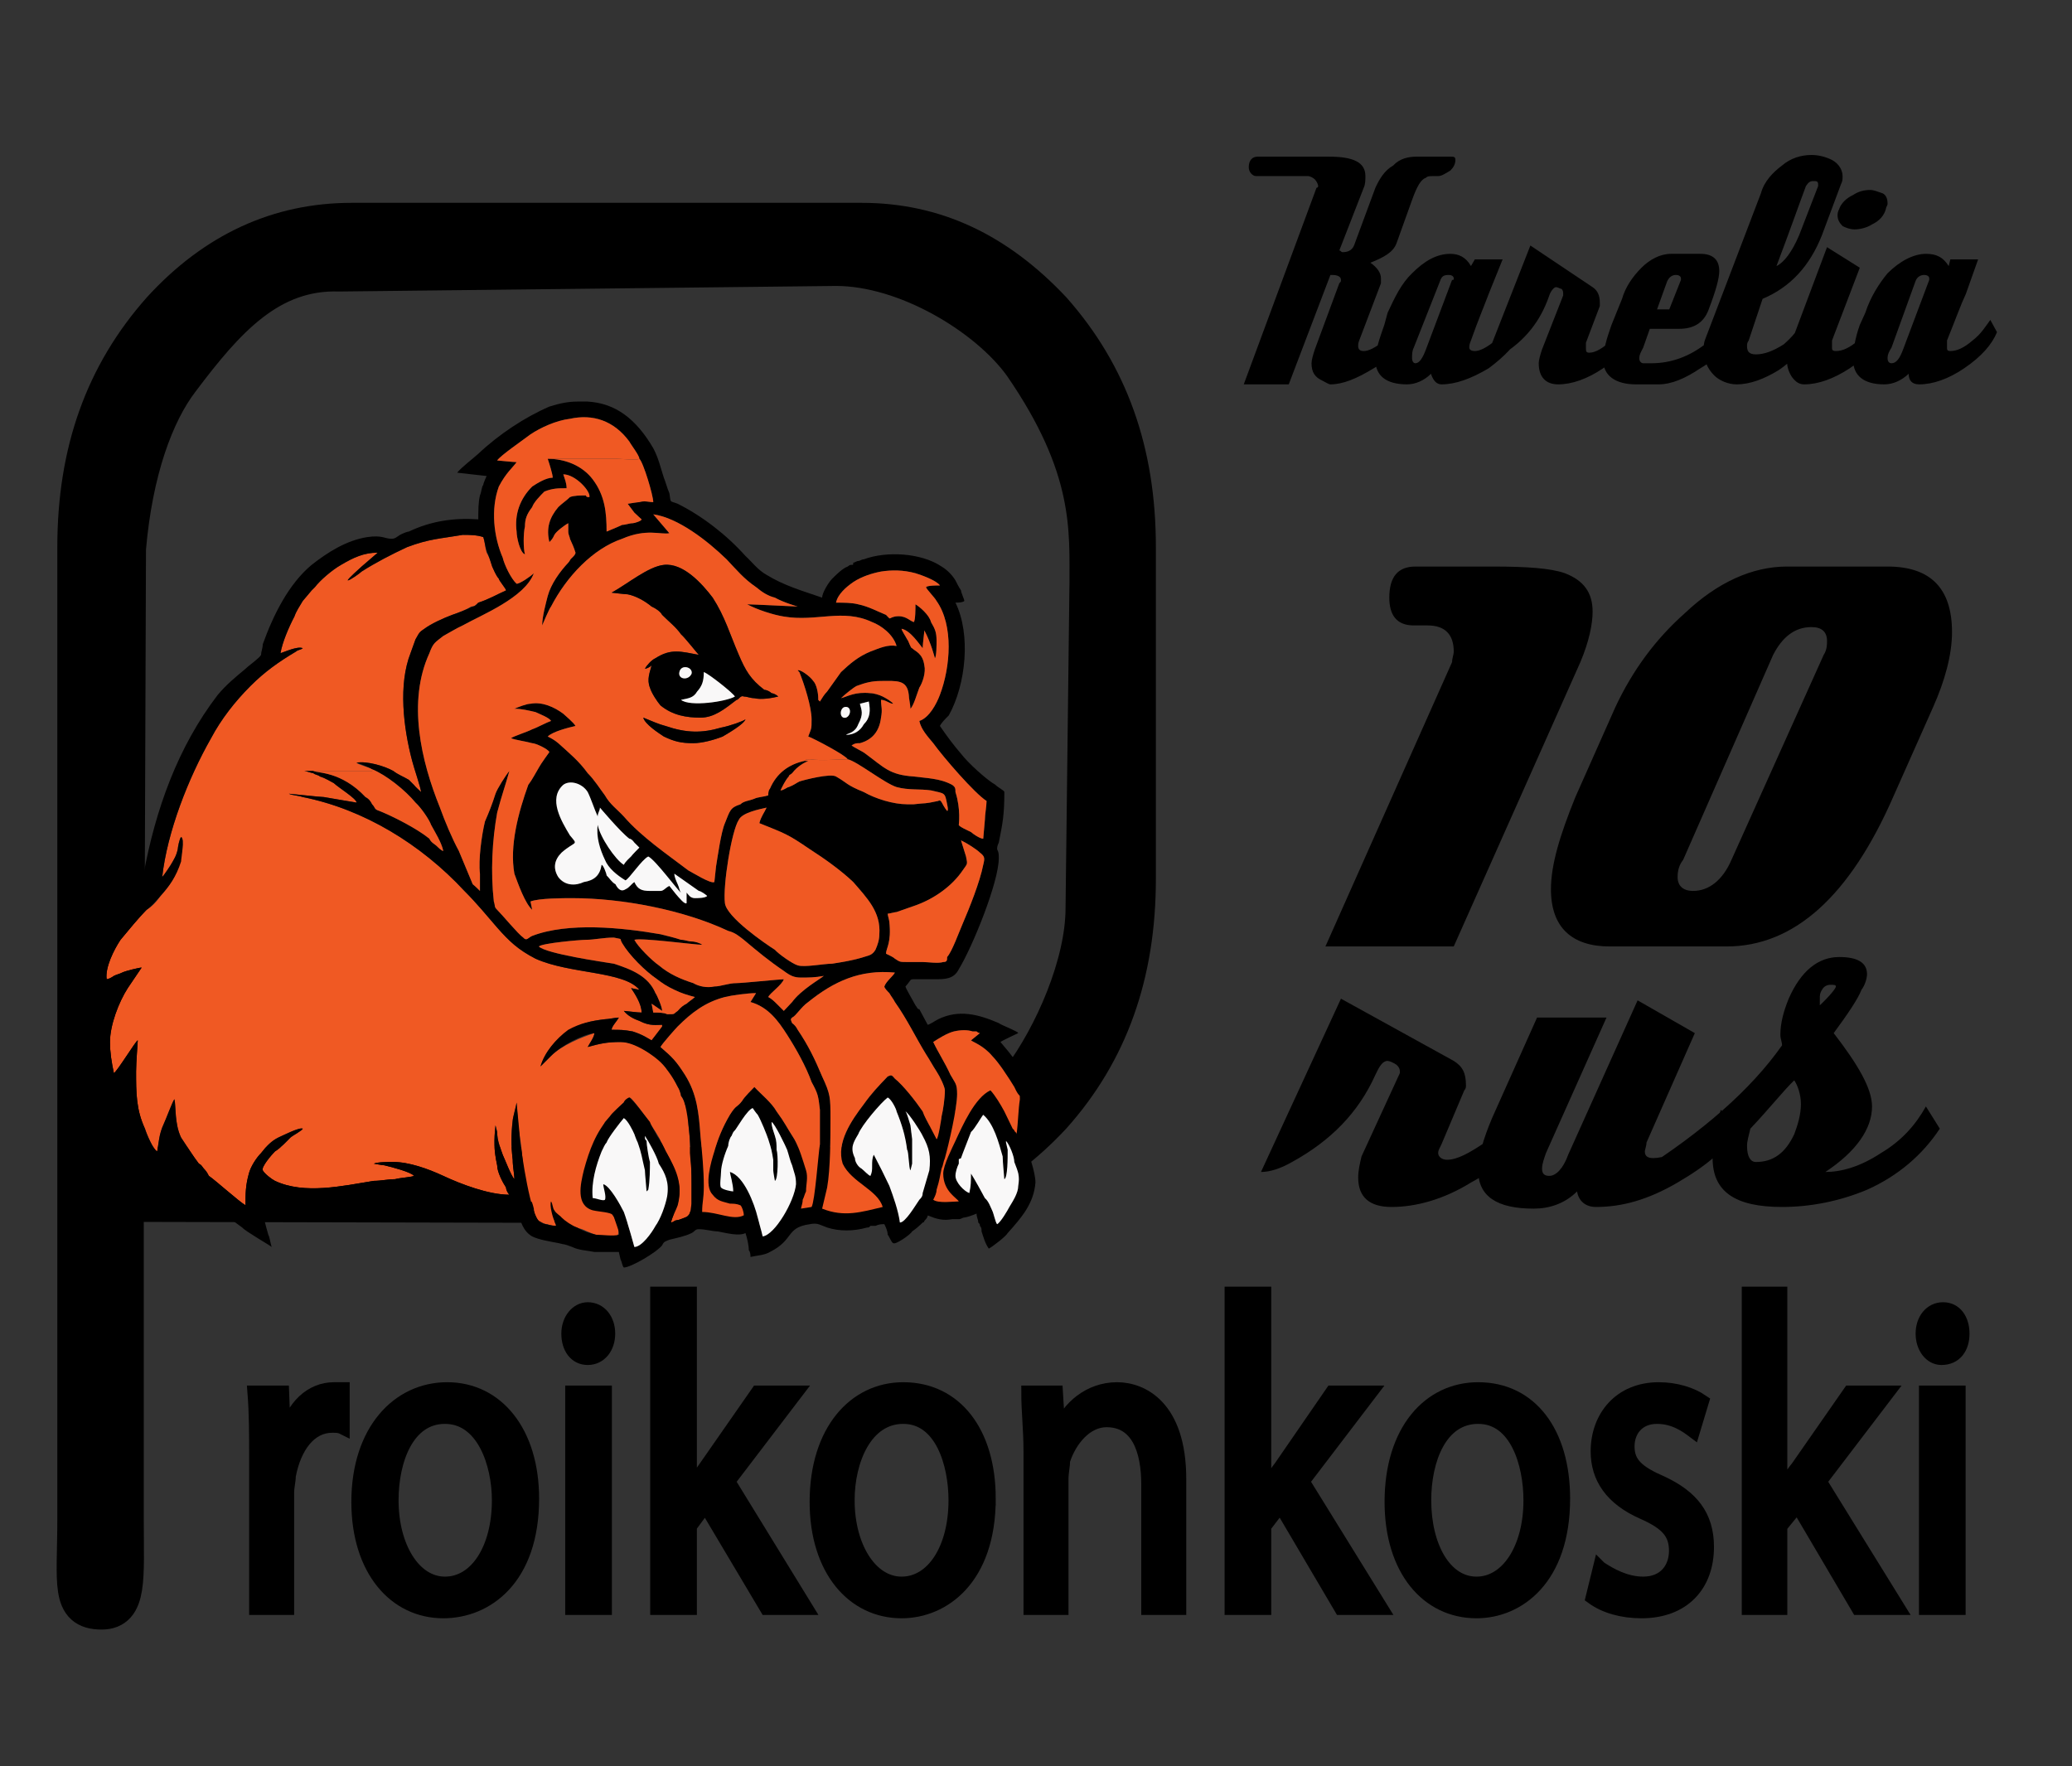 <?xml version="1.0" encoding="UTF-8"?>
<!DOCTYPE svg PUBLIC "-//W3C//DTD SVG 1.1//EN" "http://www.w3.org/Graphics/SVG/1.1/DTD/svg11.dtd">
<!-- Creator: CorelDRAW X8 -->
<svg xmlns="http://www.w3.org/2000/svg" xml:space="preserve" width="3730px" height="3180px" version="1.1" style="shape-rendering:geometricPrecision; text-rendering:geometricPrecision; image-rendering:optimizeQuality; fill-rule:evenodd; clip-rule:evenodd"
viewBox="0 0 3730 3180"
 xmlns:xlink="http://www.w3.org/1999/xlink">
 <rect x="0" y="0" width="3730" height="3180" fill="#333333" stroke="none"/>
 <defs>
  <style type="text/css">
   <![CDATA[
    .str0 {stroke:black;stroke-width:65.626}
    .str1 {stroke:black;stroke-width:24.999}
    .fil1 {fill:black}
    .fil2 {fill:#F05923}
    .fil3 {fill:#F9F8F8}
    .fil0 {fill:black;fill-rule:nonzero}
   ]]>
  </style>
 </defs>
 <g id="Слой_x0020_1">
  <g id="_2184452992944">
   <path class="fil0" d="M2536 598c-10,25 -31,47 -63,65 -31,19 -56,29 -78,29 -3,0 -9,-4 -15,-7 -13,-6 -19,-15 -19,-31 0,-6 3,-16 6,-25l44 -119c3,-3 3,-3 3,-6 0,-6 -6,-9 -16,-9 0,0 -3,0 -3,0l-75 197 -81 0 131 -354c3,0 3,-3 3,-3 0,-3 -3,-9 -6,-12 -3,-3 -9,-6 -12,-6l-94 0c-6,0 -13,-7 -13,-16 0,-13 7,-19 16,-19l128 0c44,0 66,10 66,35 0,6 0,15 -3,21l-44 113c3,0 3,3 6,3 13,0 19,-6 22,-16l37 -100c7,-15 16,-31 32,-40 12,-13 28,-16 43,-16l60 0c6,0 9,0 9,6 0,7 -3,13 -9,19 -10,6 -16,10 -22,10 0,0 0,0 -3,0 0,0 -3,0 -3,0 -10,0 -13,0 -16,3 -9,3 -16,15 -25,40l-28 78c-6,16 -22,25 -47,35 13,9 19,19 19,28 0,3 0,6 0,9l-38 100c-3,7 -3,10 -3,13 0,6 3,9 10,9 9,0 21,-6 37,-19 16,-12 25,-28 31,-37l13 22 0 0 0 0zm31 31l47 -125c3,0 3,0 3,-3 0,-3 -3,-6 -9,-6 -10,0 -13,3 -16,12l-47 119c-3,6 -3,12 -3,19 0,6 3,9 6,9 7,0 13,-9 19,-25zm172 -31c-9,22 -31,44 -59,65 -32,19 -60,29 -85,29 -9,0 -15,-7 -19,-19 -12,12 -28,19 -43,19 -38,0 -57,-16 -57,-44 0,-16 7,-38 16,-63l6 -22c13,-28 25,-53 44,-71 22,-22 44,-35 69,-35 15,0 28,6 37,22l7 -12 50 0 -25 62c-7,19 -19,47 -32,84 -3,7 -3,10 -3,13 0,3 3,6 10,6 9,0 21,-6 37,-19 16,-12 28,-28 31,-37l16 22 0 0zm206 0c-9,22 -28,44 -59,65 -28,19 -56,29 -81,29 -22,0 -35,-13 -35,-38 0,-6 3,-16 6,-25l38 -97c0,0 0,-3 0,-3 0,-3 0,-6 -3,-9 -3,0 -6,-3 -10,-3 -3,0 -9,6 -12,15 -16,47 -44,81 -84,106 -13,7 -22,13 -32,13l82 -209 112 75c9,6 13,15 13,28 0,3 0,6 0,6l-25 66c0,3 0,6 0,9 0,6 0,9 6,9 12,0 25,-9 40,-22 16,-12 25,-25 32,-37l12 22 0 0zm60 -41l21 -53c0,0 0,0 0,-3 0,-3 -3,-6 -9,-6 -6,0 -12,3 -16,12l-18 50 22 0 0 0zm118 41c-9,22 -31,47 -62,65 -28,19 -53,29 -75,29l-41 0c-37,0 -59,-16 -59,-44 0,-16 6,-38 15,-63l19 -47c6,-21 19,-40 35,-56 15,-15 34,-25 53,-25l53 0c22,0 34,10 34,31 0,13 -6,35 -19,69 -9,25 -28,35 -53,35l-53 0 -12 34c-3,6 -7,12 -7,19 0,6 4,9 7,9l15 0c35,0 69,-12 100,-37 19,-13 28,-29 35,-41l15 22 0 0 0 0zm116 -175l34 -88c0,-3 0,-3 0,-3 0,-6 -3,-6 -9,-6 -6,0 -9,3 -13,9 -12,32 -28,78 -53,144 13,-6 28,-25 41,-56zm22 175c-13,25 -31,50 -60,69 -25,15 -50,25 -75,25 -15,0 -31,-7 -40,-16 -13,-13 -19,-28 -19,-47 0,-6 0,-12 3,-19l100 -262c6,-22 22,-38 38,-50 15,-13 34,-19 53,-19 12,0 25,3 37,9 13,7 19,19 19,29 0,6 0,9 -3,15l-34 91c-22,56 -57,94 -107,115l-25 75c-3,4 -3,7 -3,10 0,9 3,15 16,15 15,0 31,-6 50,-18 15,-13 28,-28 34,-44l16 22 0 0zm128 0c-9,22 -28,44 -59,65 -29,19 -57,29 -82,29 -9,0 -15,-4 -22,-13 -6,-9 -9,-19 -9,-28 0,-9 0,-16 3,-22l69 -184 59 37 -50 131c0,7 0,10 0,13 0,3 0,6 7,6 12,0 25,-6 40,-19 16,-12 25,-28 31,-37l13 22 0 0 0 0zm6 -222c-3,12 -12,22 -25,28 -9,6 -22,9 -31,9 -9,0 -16,-3 -22,-6 -6,-6 -9,-12 -9,-19 0,-3 0,-6 3,-12 3,-9 12,-19 25,-25 9,-6 19,-9 31,-9 6,0 13,3 22,6 6,3 9,9 9,19 0,3 -3,6 -3,9l0 0zm31 253l47 -125c0,0 0,0 0,-3 0,-3 -3,-6 -9,-6 -6,0 -13,3 -16,12l-43 119c-4,6 -7,12 -7,19 0,6 3,9 7,9 9,0 15,-9 21,-25zm169 -31c-9,22 -28,44 -59,65 -28,19 -56,29 -81,29 -13,0 -19,-7 -19,-19 -13,12 -28,19 -44,19 -37,0 -56,-16 -56,-44 0,-16 3,-38 12,-63l10 -22c9,-28 25,-53 40,-71 22,-22 47,-35 69,-35 19,0 31,6 41,22l3 -12 50 0 -22 62c-9,19 -19,47 -34,84 0,7 0,10 0,13 0,3 0,6 6,6 12,0 25,-6 40,-19 16,-12 25,-28 32,-37l12 22 0 0z"/>
   <path class="fil0" d="M2755 2032c-16,35 -50,66 -107,97 -50,31 -100,44 -143,44 -41,0 -60,-19 -60,-53 0,-13 3,-25 6,-38l69 -150c0,0 0,-3 0,-3 0,-6 -3,-9 -6,-12 -6,-4 -13,-7 -16,-7 -9,0 -15,10 -22,25 -31,69 -81,119 -150,157 -21,12 -40,18 -56,18l144 -312 203 112c16,10 22,22 22,44 0,3 0,6 -3,9l-41 97c-3,7 -6,10 -6,16 0,6 6,12 16,12 18,0 40,-12 68,-31 28,-22 47,-40 57,-59l25 34 0 0zm371 0c-15,35 -53,66 -106,97 -53,31 -100,44 -147,44 -18,0 -31,-10 -34,-28 -22,22 -50,31 -78,31 -66,0 -100,-22 -100,-69 0,-25 9,-56 25,-94l81 -181 125 0 -109 244c-3,9 -7,19 -7,28 0,9 4,13 13,13 12,0 25,-13 34,-38l125 -278 103 59 -87 197c0,6 -3,13 -3,16 0,9 6,12 15,12 19,0 41,-9 69,-31 28,-19 47,-37 53,-56l28 34 0 0 0 0zm104 10c6,-16 12,-35 12,-54 0,-18 -6,-34 -12,-43 -19,18 -44,50 -79,87 -3,13 -6,22 -6,31 0,19 6,29 16,29 31,0 53,-16 69,-50l0 0zm75 -266c0,-3 -4,-3 -10,-3 -6,0 -12,3 -15,9 -4,6 -4,10 -4,16 0,3 0,6 0,12 19,-18 29,-31 29,-34zm187 256c-31,47 -75,85 -131,110 -50,21 -103,31 -153,31 -85,0 -125,-28 -125,-88 0,-3 0,-3 0,-3 -25,25 -69,50 -135,78l3 -50c113,-72 200,-147 257,-228 0,-6 -3,-12 -3,-19 0,-21 6,-43 15,-65 22,-50 53,-75 91,-75 31,0 50,9 50,31 0,6 -3,19 -10,28 -6,16 -25,44 -50,78 44,57 69,100 69,132 0,40 -28,81 -84,118 28,0 62,-9 100,-34 37,-22 62,-50 81,-84l25 40 0 0zm-875 -328l-231 0 228 -512c0,-7 3,-13 3,-19 0,-31 -16,-47 -47,-47l-25 0c-31,0 -44,-19 -44,-50 0,-38 16,-56 47,-56l141 0c59,0 103,3 128,12 34,13 50,35 50,69 0,22 -6,53 -22,91l-228 512 0 0zm500 -156l166 -369c6,-9 6,-19 6,-25 0,-16 -9,-25 -28,-25 -31,0 -53,19 -69,50l-162 369c-7,9 -10,19 -10,31 0,16 10,25 28,25 28,0 53,-19 69,-56l0 0zm291 -113c-78,178 -178,269 -300,269l-210 0c-68,0 -106,-34 -106,-103 0,-44 16,-97 44,-166l72 -162c31,-66 72,-122 125,-169 59,-56 122,-84 184,-84l181 0c78,0 116,40 116,118 0,41 -13,88 -34,135l-72 162z"/>
   <path class="fil1 str0" d="M2048 1582c0,172 -50,313 -153,428 -100,107 -212,160 -344,160l-1325 -3 0 568c0,107 7,166 -43,166 -60,0 -47,-50 -47,-166l0 -1750c0,-172 50,-312 153,-428 97,-106 212,-159 344,-159l918 0c132,0 244,53 344,159 103,116 153,256 153,428l0 597zm-90 -528l0 0c0,-100 9,-212 -119,-397 -63,-87 -209,-175 -334,-175l-894 10c-125,-4 -203,84 -285,193 -46,60 -84,163 -96,303l-4 1110 1294 0c100,0 253,-66 316,-156 59,-79 115,-207 115,-307l7 -581z"/>
   <path class="fil2" d="M1201 1926c-15,-22 -34,-31 -34,-31 -9,-7 -28,-19 -50,-19 -25,0 -37,3 -59,9 3,-6 12,-18 12,-25 -22,7 -59,22 -78,41l-19 19c7,-25 28,-50 50,-63 22,-15 41,-19 66,-22 6,0 19,-3 25,-3 -3,6 -13,16 -13,22 16,0 22,0 38,3 19,6 28,13 34,16l19 -22c0,-3 0,-3 0,-6 -9,0 -22,3 -41,-7 -9,-3 -21,-9 -28,-18 3,0 25,3 32,3 0,-16 -13,-35 -19,-44l15 3c-28,-34 -125,-28 -187,-56 -31,-16 -47,-31 -69,-56 -19,-22 -37,-44 -59,-66 -78,-84 -181,-147 -291,-169 -9,-3 -19,-3 -25,-6 3,0 56,6 63,6 18,3 40,7 59,10 0,-7 -34,-28 -41,-35 -6,-3 -15,-9 -25,-12 -3,-3 -9,-3 -12,-6 -3,0 -13,-4 -16,-4 7,0 10,0 16,0 0,0 0,0 3,0 9,0 88,0 103,0l0 -3c-3,-3 -28,-9 -28,-12 19,-3 50,6 66,15 9,7 18,10 28,16 3,3 6,6 9,9 3,4 10,10 13,13 0,-6 -13,-44 -16,-56 -16,-60 -25,-138 -3,-194 3,-9 6,-16 9,-25 7,-9 7,-13 16,-19 12,-9 34,-19 50,-25 9,-3 25,-9 34,-15 7,0 10,-4 13,-7 19,-6 34,-15 50,-22 0,-3 -13,-18 -13,-21 -6,-7 -9,-16 -12,-22 -3,-10 -6,-19 -10,-25 -3,-10 -3,-19 -6,-28 -12,-4 -25,-4 -37,-4 -41,7 -60,7 -100,22 -28,13 -57,28 -82,44 -3,3 -21,16 -25,16 0,-3 22,-22 25,-25l29 -25c-25,0 -44,9 -66,22 -16,9 -38,28 -47,40 -3,3 -3,3 -6,6l-16 19c-6,10 -12,19 -15,28 -10,19 -22,47 -25,66 9,-3 31,-13 40,-9 -3,3 -9,3 -12,6 -32,19 -57,37 -82,62 -28,28 -53,60 -71,94 -41,72 -79,169 -88,250 3,-3 16,-22 19,-28 3,-6 6,-9 9,-22 0,-3 3,-19 6,-22 7,3 0,38 -3,44 -6,28 -18,44 -34,62 -9,13 -16,19 -25,25 -16,16 -31,35 -47,54 -12,18 -28,50 -25,71 3,0 9,-3 13,-6 6,-3 9,-3 15,-6 6,-3 31,-9 35,-9l-25 37c-16,25 -32,66 -32,97 0,19 3,37 7,56 6,-3 40,-59 43,-59 0,3 -3,40 -3,56 0,38 0,69 16,103 3,10 15,38 22,41 3,-16 3,-31 12,-50 3,-6 16,-41 19,-44 3,13 0,44 12,69 10,15 22,34 32,47 6,3 6,6 9,9 3,3 6,9 9,13 13,9 54,46 66,53 0,-22 0,-35 6,-57 3,-12 13,-28 22,-37 10,-13 19,-22 31,-28 7,-3 38,-19 44,-16 0,3 -19,13 -22,16 -6,6 -18,19 -28,25 -6,6 -25,28 -22,34 3,6 16,16 22,19 53,25 122,9 178,0 13,0 25,-3 38,-3 12,-3 25,-3 34,-6 -6,-7 -40,-16 -53,-19 -3,0 -19,-3 -19,-3 7,-3 25,-3 35,-3 28,0 62,12 90,25 32,15 82,34 119,34 -3,-3 -6,-9 -6,-13 -6,-9 -16,-28 -16,-40 -6,-28 -6,-44 -3,-72l3 12c0,16 6,29 10,41 3,6 15,38 21,44 0,-10 -3,-22 -3,-35 -3,-25 -3,-46 0,-71 0,-4 7,-29 7,-32 0,13 3,28 3,47 3,10 6,35 9,69 19,116 9,34 19,75 0,6 3,16 9,22 6,3 10,6 16,6 6,3 12,3 15,3 -3,-19 -3,-25 -3,-25 3,0 10,10 22,19 10,6 16,9 28,12 22,10 53,22 63,13 6,-9 0,-28 -10,-41 -9,-9 -21,-3 -34,-15 -3,0 -12,-10 -16,-22 -6,-13 -3,-22 0,-31 19,-57 32,-85 38,-97 9,-10 22,-25 37,-38 0,-3 4,-3 4,-3 3,-3 3,-3 3,-3 3,-3 34,41 34,41 13,21 22,34 22,37 9,19 16,28 22,44 3,6 6,15 9,25 3,9 3,19 3,19 0,6 0,21 -9,40 -3,10 -6,16 -6,19 0,0 3,0 6,-3 6,-3 3,0 12,-3 7,-3 10,-3 13,-7 0,0 3,-3 3,-6 3,-3 3,-6 3,-6 0,-16 0,-28 0,-44 0,-28 0,-19 -3,-56 0,-34 0,-22 -3,-53 0,-13 0,-25 -6,-35 0,-3 -3,-9 -7,-15 -3,-13 -3,-13 -6,-16 -3,-6 -6,-12 -9,-19 -3,-3 -6,-9 -10,-12l0 0z"/>
   <path class="fil1" d="M1745 2148c-9,-3 -25,-19 -25,-31 0,-7 3,-16 6,-22 0,-3 0,-3 0,-7 0,-3 0,0 4,-3 3,-9 12,-31 18,-47 7,-6 19,-28 22,-31 19,16 28,50 35,75 0,10 3,38 3,41 6,-3 6,-38 6,-53l-3 -13c0,-6 0,-3 0,-3 6,6 15,28 15,38 7,18 10,25 7,43 0,13 -10,28 -16,38 -3,6 -16,28 -22,31 -3,-3 -6,-19 -9,-25 -3,-6 -6,-16 -13,-22 -3,-6 -22,-40 -25,-44 0,13 0,22 -3,35l0 0zm-706 -1425l0 0c-16,0 -31,3 -50,9 -44,19 -91,50 -128,85 -10,9 -31,25 -38,34l53 6c0,0 -6,13 -6,16 -3,3 -3,12 -6,19 -3,12 -3,28 -3,43 -44,-3 -85,3 -125,22 -3,0 -10,3 -16,6 -6,4 -9,7 -15,7 -13,0 -16,-7 -44,-3 -38,6 -72,28 -100,50 -41,34 -69,90 -88,143 0,7 -3,13 -3,19 -3,6 -22,19 -28,25 -19,16 -34,28 -50,47 -72,94 -112,206 -134,325 -3,16 0,28 -13,37 -12,13 -37,38 -47,54 -15,18 -31,43 -34,65 -9,31 -3,60 0,91 6,0 9,-6 12,-10 4,0 4,0 7,-3 -3,7 -3,16 -7,22 -3,6 -3,16 -3,22 -3,16 -6,38 -3,53 0,3 0,6 0,13 3,12 3,22 10,34 0,6 12,34 15,38 3,0 16,-22 22,-22 0,3 0,22 3,28 0,9 3,19 3,28 7,19 10,31 19,47 9,25 34,47 53,62 3,3 3,3 10,7l3 -44c0,-3 0,-10 0,-13 6,10 31,41 37,50 16,13 31,28 44,41 16,12 31,22 47,34 6,7 50,32 53,35 -3,-10 -3,-16 -6,-22 -3,-10 -13,-47 -13,-56 0,-4 0,-7 0,-13 3,0 16,9 22,13 88,37 263,-29 303,-19 6,3 16,9 25,12 25,10 53,19 78,22 10,0 28,0 35,0 3,16 9,35 25,44 12,6 31,9 47,12 15,4 6,0 25,7 12,6 25,6 40,9 6,0 22,0 28,0 7,0 13,0 16,0l3 13c3,6 3,12 6,15 13,0 60,-28 69,-40 3,-7 6,-7 13,-10 12,-3 28,-6 40,-12 6,-3 6,-7 13,-7 12,0 25,4 34,4 16,3 38,9 50,3 3,9 6,22 6,31 3,3 3,9 3,12 13,-3 25,-3 35,-9 44,-22 28,-44 72,-50 12,-3 15,0 31,6 22,7 47,7 72,0 3,0 3,0 6,-3 3,0 6,0 9,0 7,-3 10,-3 16,-3 3,6 6,13 6,19 3,3 7,15 10,15 3,4 31,-15 34,-21 6,-4 13,-10 16,-13 3,-3 0,0 3,-3 3,0 3,-3 3,-3 3,-3 6,-6 6,-10 16,7 28,10 44,7 3,0 6,0 12,0 4,0 7,-3 10,-3 3,0 15,-4 22,-7 0,7 3,10 3,16 3,3 3,3 3,6 3,3 3,6 3,10 3,9 6,21 13,31 6,-3 31,-22 34,-28 25,-28 47,-53 50,-91 0,-19 -13,-53 -13,-56 4,-3 4,-10 4,-13 3,-15 6,-31 6,-47 0,-6 0,-9 0,-15 0,-6 0,-13 3,-16 0,-19 0,-12 -6,-28 -10,-12 -19,-28 -28,-41 -10,-15 -19,-25 -29,-37 4,-3 32,-16 32,-16 0,-3 -32,-15 -35,-18 -37,-16 -72,-25 -109,-7 -6,3 -16,10 -19,10l-15 -28c-4,0 -4,-4 -7,-7 -3,-6 -18,-31 -18,-34 12,-13 6,-13 18,-13 13,0 22,0 35,0 18,0 34,0 43,-18 25,-41 72,-157 72,-200 0,-7 0,-10 -3,-16 0,-3 0,-6 3,-12 7,-35 10,-50 10,-91 0,-3 -13,-9 -16,-13 -16,-9 -50,-40 -62,-56 -13,-15 -25,-31 -38,-50 3,-6 9,-12 16,-19 31,-56 40,-146 12,-203 3,0 13,0 16,-3 0,-3 -6,-15 -6,-19 -4,-6 -7,-12 -10,-18 -6,-10 -15,-19 -25,-25 -37,-25 -100,-28 -140,-13 -4,0 -7,3 -10,3 -3,0 -6,3 -9,3 0,4 0,4 -3,4 -3,0 -3,0 -7,3 -9,3 -21,15 -28,22 -6,6 -18,25 -18,34 -38,-13 -69,-22 -100,-41 -16,-9 -25,-22 -38,-34 -34,-38 -78,-72 -122,-94 -15,-6 -12,0 -15,-19 -4,-9 -7,-21 -10,-28 -6,-18 -9,-34 -19,-53 -31,-53 -68,-81 -118,-84l-19 0 0 0zm122 1322l0 0c6,9 22,37 25,50 12,18 19,34 15,59 -3,16 -12,41 -21,53 -7,13 -25,38 -38,38 0,0 -12,-44 -19,-63 -6,-12 -25,-47 -37,-50 0,6 6,22 3,28 -3,3 -16,-3 -22,-3 -3,-28 6,-59 16,-84 3,-6 6,-13 9,-16 3,-9 25,-37 31,-44 7,4 16,22 19,29 0,0 3,9 6,15 7,19 7,25 13,50 0,6 3,35 3,38l3 -3c3,-16 3,-38 3,-50 -3,-10 -6,-32 -6,-38 -3,-3 -3,-3 -3,-9 -3,0 -3,0 0,0l0 0zm228 -25l0 0c0,0 0,0 0,0 6,3 25,43 28,50 3,9 6,22 9,28 4,15 7,19 7,34 -3,31 -38,91 -60,94 -3,-13 -6,-22 -9,-34 -6,-25 -25,-75 -50,-82 0,3 6,22 6,35 -3,0 -19,-3 -22,-7 -3,-3 0,-21 0,-28 0,-12 7,-34 13,-47 0,-6 3,-15 6,-18 3,-7 3,-7 6,-10 3,-3 22,-37 32,-40 0,0 6,9 9,12 6,10 16,35 19,44 6,19 6,19 9,37 0,4 0,16 0,19 0,3 3,19 3,19 6,-3 6,-47 3,-56 0,-10 0,-16 -3,-25 -3,-10 -6,-16 -6,-25l0 0zm178 97l0 0c-3,0 -12,-10 -16,-13 -6,-3 -12,-12 -12,-19 -9,-18 -3,-28 6,-43 6,-16 41,-57 53,-66 7,3 16,22 16,25 9,22 16,44 19,69 3,3 3,34 6,37 0,0 0,0 0,0l3 -12c0,-7 0,-10 0,-13 0,-12 0,-22 0,-31l-3 -25c-3,-9 -6,-22 -9,-25 6,3 28,37 31,44 12,22 15,37 12,62l-12 41c0,6 -3,9 -6,12 -7,10 -25,41 -35,41 -3,-22 -12,-47 -19,-66 -12,-25 -15,-31 -28,-56 -3,6 -3,13 -3,19 0,9 0,12 -3,19l0 0zm113 -241l0 0c9,19 21,37 31,59 9,16 12,16 12,35 0,25 -15,90 -22,115 -3,7 -3,13 -6,19 -3,13 -3,19 -9,38 0,6 -3,12 -6,18 9,7 37,3 46,3 -3,-6 -28,-18 -28,-50 0,-15 16,-46 22,-59 13,-28 35,-78 63,-91 9,10 18,25 25,38l15 31c3,3 0,0 3,3 0,3 4,3 4,7 3,-22 3,-44 6,-63 0,-12 0,0 -10,-22 -9,-15 -28,-44 -40,-56 -16,-19 -35,-25 -38,-28l16 -13c0,0 -3,0 -6,-3 0,0 -3,0 -7,0 -9,-3 -21,-3 -34,0 -12,3 -28,13 -37,19l0 0zm-491 9l0 0c3,-6 28,-34 31,-37 25,-25 50,-44 85,-53 12,-3 40,-7 56,-7l-10 16c32,9 50,34 66,59 16,25 34,57 44,85 12,22 12,25 15,50 0,19 0,44 0,62 -3,19 -9,103 -15,113l-19 3c0,-3 3,-9 3,-16 3,-6 3,-9 6,-15 0,-13 4,-25 0,-38 -6,-19 -12,-40 -21,-56 -16,-25 -16,-28 -32,-50 -9,-16 -28,-31 -40,-44 -3,3 -19,19 -22,25 -10,13 -10,6 -22,25 -13,22 -22,44 -28,66 -6,19 -19,62 -3,78 9,12 18,12 31,16 6,0 12,0 19,3 3,3 6,12 6,18 -19,10 -47,-6 -75,-6 0,-19 3,-22 3,-47 0,-28 -3,-59 -6,-90 -3,-41 -6,-75 -28,-110 -16,-25 -22,-31 -44,-50l0 0zm300 253l0 0c6,-34 6,-90 6,-125 0,-37 0,-43 -15,-75 -13,-31 -25,-56 -44,-84 -3,-6 -6,-9 -10,-12 -3,-7 -3,-7 0,-10 7,-3 16,-19 29,-28 46,-37 93,-59 156,-53 -3,6 -16,16 -19,25 0,3 6,9 9,12 4,7 7,10 10,16 22,31 37,63 56,94 6,9 13,22 19,31 6,9 15,28 15,34 0,13 -3,35 -6,47 0,3 -6,41 -9,41 0,0 -10,-19 -13,-25 -3,-6 -9,-16 -12,-25 -13,-19 -35,-47 -50,-59 -6,-7 -6,-7 -13,-4 -18,19 -28,29 -43,50 -22,29 -50,69 -38,107 16,34 63,47 72,78 -38,9 -69,19 -109,3l9 -38 0 0zm-519 -434l0 0c6,-6 75,-12 85,-12 15,0 31,-4 50,-4 18,4 9,0 15,10 13,22 41,50 63,65 9,7 18,13 31,19 12,6 25,10 37,13 -3,3 -12,9 -15,12 -6,3 -10,6 -16,13 -9,6 -3,6 -19,6 -6,-3 -15,-3 -25,-3l-3 -16 19 13c0,-7 -9,-28 -12,-32 -13,-31 -44,-43 -75,-53 -19,-3 -122,-18 -135,-31l0 0zm628 -59l0 0c3,0 13,-3 16,-3 12,-4 28,-10 37,-13 32,-12 63,-34 82,-62 9,-13 9,-10 6,-25 -3,-10 -6,-19 -9,-29 9,4 28,16 34,22 9,7 9,10 6,22 -6,31 -25,78 -37,106 -7,16 -19,50 -28,60 0,6 0,9 -7,9 -9,3 -28,0 -37,0 -10,0 -19,0 -28,0 -13,0 -13,0 -22,-6 -3,-3 -10,-6 -16,-9 0,-10 10,-19 6,-57 0,-3 -3,-12 -3,-15l0 0zm-231 -163l0 0c47,19 50,19 91,47 25,16 56,38 78,59 25,29 50,54 47,94 0,10 -3,19 -7,28 -6,10 -12,10 -21,13 -19,6 -38,9 -57,12 -15,0 -50,7 -62,3 -10,-3 -35,-21 -41,-28 -19,-12 -87,-59 -90,-84 -4,-31 12,-131 25,-150 6,-13 37,-19 50,-22 -4,9 -10,16 -13,28zm-291 -12l0 0c0,-7 4,-10 4,-16 0,0 37,44 53,56 3,0 6,3 9,7 3,3 6,6 9,9 -3,3 -12,12 -15,16 -3,3 -10,9 -13,15 -15,-9 -43,-50 -47,-72 -3,22 4,44 13,63 6,15 22,28 37,37 7,-3 29,-37 41,-43 13,6 56,65 59,65 -3,-3 -3,-9 -6,-15 -3,-7 -6,-13 -6,-19l44 31c3,0 12,6 15,9 -3,4 -18,4 -22,4 -9,0 -12,-7 -15,-10 0,6 0,16 0,19 -3,3 -13,-9 -19,-16l-12 -15c-7,3 -10,9 -16,9 -6,0 -13,0 -19,0 -15,0 -22,-3 -28,-16 -6,4 -9,10 -16,13 -9,6 -15,-3 -18,-9 -7,-4 -10,-10 -16,-16 0,-3 -6,-19 -9,-19 -3,19 -13,28 -32,31 -15,7 -34,7 -46,-9 -10,-16 -7,-31 6,-44 25,-22 31,-12 15,-31 -15,-25 -40,-66 -12,-91 12,-9 34,-3 44,13 6,12 12,31 18,44l0 0zm444 -197l0 0c13,-3 13,15 3,19 -12,3 -12,-16 -3,-19zm44 -10l0 0c3,16 3,29 -9,41 -7,13 -19,19 -32,19 3,-3 16,-3 22,-19 10,-19 6,-25 3,-37l16 -4zm-59 -178l0 0c3,-15 18,-28 31,-37 15,-10 34,-16 50,-19 19,-3 40,-3 62,3 10,3 38,13 44,22 -6,0 -22,0 -25,3 0,3 16,19 19,25 31,44 25,119 6,169 -6,16 -19,41 -37,47 3,15 15,28 25,40 18,25 75,91 96,104 0,9 -3,25 -3,34l-3 34c-6,0 -19,-9 -22,-12 -6,-3 -22,-10 -22,-13 0,0 4,-28 -6,-59 0,-6 0,-9 -6,-13 -22,-12 -47,-12 -69,-15 -44,-3 -53,-16 -87,-41 -3,-3 -22,-12 -25,-15 6,-4 9,-4 15,-4 22,-6 35,-21 38,-46 3,-16 0,-19 0,-32 9,0 15,7 22,7 -3,-4 -13,-10 -19,-13 -6,-3 -16,-6 -22,-6 -28,-3 -41,6 -53,9 6,-6 22,-19 28,-22 16,-6 28,-9 44,-9 28,0 47,-3 50,25 0,6 3,19 3,25 6,-6 12,-28 16,-38 6,-9 12,-28 9,-40 -3,-22 -16,-25 -22,-31 -3,0 -6,-13 -9,-16 -3,-6 -10,-16 -10,-19 16,3 32,28 38,35 0,-7 3,-29 3,-32 12,22 19,50 19,50 3,-3 3,-25 3,-31 0,-16 -3,-22 -10,-34 -3,-13 -21,-28 -28,-32 0,7 0,29 -3,32 -9,-3 -15,-13 -34,-10 -13,3 -6,7 -16,-3 -15,-6 -31,-15 -50,-19 -12,-3 -25,-3 -40,-3l0 0zm-835 300l0 0c25,10 60,38 78,60 10,9 25,31 28,40 7,13 19,32 22,47 -3,0 -9,-6 -12,-9 -3,-3 -10,-6 -13,-13 -22,-18 -65,-40 -90,-50 -10,-3 -7,-6 -13,-12 -3,-6 -6,-10 -12,-13 -44,-47 -88,-43 -94,-47 -6,0 -9,0 -16,0 3,0 13,4 16,4 3,3 9,3 12,6 10,3 19,9 25,12 7,7 41,28 41,35 -19,-3 -41,-7 -59,-10 -7,0 -60,-6 -63,-6 6,3 16,3 25,6 110,22 213,85 291,169 22,22 40,44 59,66 22,25 38,40 69,56 62,28 159,22 187,56l-15 -3c6,9 19,28 19,44 -7,0 -29,-3 -32,-3 7,9 19,15 28,18 19,10 32,7 41,7 0,3 0,3 0,3l-19 25c-6,-3 -15,-10 -34,-16 -16,-3 -22,-3 -38,-3 0,-6 10,-16 13,-22 -6,0 -19,3 -25,3 -25,3 -44,7 -66,19 -22,16 -43,41 -50,66l19 -19c19,-19 56,-38 78,-41 0,7 -9,19 -12,25 22,-6 34,-9 59,-9 16,0 34,9 50,19 13,9 25,18 34,31 7,9 25,37 25,47 16,15 19,128 19,159 0,13 0,22 0,35 -3,15 0,21 -12,25 -7,3 -16,6 -25,9 3,-13 9,-22 12,-31 10,-38 -3,-66 -22,-97 -3,-10 -9,-19 -15,-28 -3,-7 -10,-16 -13,-25 -6,-7 -31,-41 -37,-44 -3,0 -10,6 -10,9 -3,3 -22,19 -25,25 -25,28 -37,60 -47,97 -6,25 -15,63 16,72 13,3 31,3 38,9 0,7 12,32 9,35 -9,3 -31,0 -41,0 -12,-3 -22,-6 -34,-13 -9,-3 -22,-12 -28,-18 -3,-4 -10,-7 -13,-13 -3,-3 -3,-12 -6,-16 -3,7 3,29 6,35 0,3 3,6 3,9 -6,0 -21,-3 -28,-6 -18,-9 -34,-125 -37,-150 0,-6 -6,-63 -6,-66 0,3 -7,28 -7,32 -3,25 -3,46 0,71 0,13 3,25 3,35 -6,-6 -18,-38 -21,-44 -4,-12 -10,-25 -10,-41l-3 -12c-3,28 -3,44 3,72 0,12 10,31 16,40 0,4 3,10 6,13 -37,0 -87,-19 -119,-34 -28,-13 -62,-25 -90,-25 -10,0 -28,0 -35,3 0,0 16,3 19,3 13,3 47,12 56,19 -12,3 -25,3 -37,6 -13,0 -25,3 -38,3 -56,9 -125,25 -178,0 -6,-3 -19,-13 -22,-19 -3,-6 16,-28 22,-34 10,-6 22,-19 28,-25 3,-3 22,-13 22,-16 -6,-3 -37,13 -44,16 -12,6 -21,15 -31,28 -9,9 -19,25 -22,37 -6,22 -6,35 -6,57 -12,-7 -53,-44 -66,-53 -3,-7 -6,-10 -9,-13 -3,-3 -3,-6 -9,-9 -10,-13 -22,-32 -32,-47 -12,-25 -9,-56 -12,-69 -3,3 -16,38 -19,44 -9,19 -9,34 -12,50 -7,-3 -19,-31 -22,-41 -16,-34 -16,-65 -16,-103 0,-16 3,-53 3,-56 -3,0 -37,56 -43,59 -4,-19 -7,-37 -7,-56 0,-31 16,-72 32,-97l25 -37c-4,0 -29,6 -35,9 -6,3 -9,3 -15,6 -4,3 -10,6 -13,6 -3,-21 13,-53 25,-71 16,-19 31,-38 47,-54 9,-6 16,-15 25,-25 16,-18 28,-34 37,-62 0,-6 7,-41 0,-44 -3,3 -6,19 -6,22 -3,13 -6,16 -9,22 -3,6 -16,25 -19,28 9,-81 47,-178 88,-250 18,-34 43,-66 71,-94 25,-25 50,-43 82,-62 3,-3 9,-3 12,-6 -9,-4 -31,6 -40,9 3,-19 15,-47 25,-66 3,-9 9,-18 15,-28l16 -19c3,-3 3,-3 6,-6 9,-12 31,-31 47,-40 22,-13 41,-22 66,-22l-29 25c-3,3 -25,22 -25,25 4,0 22,-13 25,-16 25,-16 54,-31 82,-44 40,-15 59,-15 100,-22 12,0 25,0 37,4 3,9 3,15 6,25 4,9 7,18 10,28 3,6 6,15 12,22 0,3 13,18 13,21 -16,7 -31,16 -50,22 -3,3 -6,7 -10,7 -12,6 -28,12 -37,15 -16,6 -38,16 -50,25 -9,6 -9,6 -16,19 -3,9 -6,16 -9,25 -22,56 -13,134 3,194 3,12 16,50 16,56 -3,-3 -10,-9 -13,-13 -3,-3 -6,-6 -9,-9 -10,-6 -19,-9 -28,-16 -16,-9 -47,-18 -66,-15 0,0 25,9 28,12l0 0zm856 -18l0 0c16,3 66,43 88,50 22,6 41,3 62,6 25,6 25,3 29,25 0,0 3,12 0,12 -10,-12 -10,-22 -16,-18 -28,6 -19,3 -44,6 -6,0 -6,0 -12,0 -25,0 -57,-10 -78,-22 -32,-13 -29,-16 -50,-28 -10,-6 -57,6 -66,9 -6,3 -9,6 -19,10 -3,0 -9,6 -15,6 3,-6 9,-19 15,-25 0,-3 3,-3 6,-6 10,-13 22,-19 29,-22l-7 0c-28,6 -50,22 -62,50 -3,3 -3,9 -3,12 -10,3 -19,3 -25,6 -10,4 -19,4 -25,10 -19,6 -19,12 -28,34 -7,16 -13,60 -16,78l-3 28c-6,4 -41,-18 -47,-21 -38,-29 -84,-60 -116,-97 -12,-13 -25,-22 -34,-38 -9,-12 -19,-28 -31,-40 -16,-22 -32,-35 -53,-54 -7,-6 -13,-9 -19,-12 9,-9 37,-16 50,-19 -3,-6 -19,-19 -22,-22 -16,-12 -38,-22 -59,-18 -7,0 -22,6 -29,9 13,0 25,3 38,6 6,3 25,10 28,16 -9,3 -25,12 -34,15 -7,4 -35,13 -38,16 6,3 28,6 38,9 6,0 28,10 31,16 0,0 -16,22 -19,28 -6,10 -12,22 -19,31 -18,50 -34,110 -25,160 7,19 19,53 32,65l-3 -15c15,-6 59,-6 75,-6 90,0 200,21 281,59 12,3 19,9 28,16 25,21 44,37 72,56 12,9 19,12 31,12 13,0 25,0 41,-3 -7,6 -41,25 -57,47 -3,3 -12,13 -15,16l-13 -13c-3,-3 -9,-9 -15,-12 3,-7 25,-22 28,-32 -6,0 -75,7 -85,7 -15,0 -28,6 -40,6 -13,3 -28,0 -38,-6 -22,-7 -43,-16 -62,-32 -13,-9 -38,-34 -44,-46 13,-4 109,9 122,9 -3,-3 -13,-6 -19,-6 -6,0 -12,-3 -19,-3 -12,-4 -25,-7 -37,-10 -69,-12 -166,-22 -231,3 -7,3 -10,10 -16,3 -9,-6 -37,-40 -47,-50 -6,-6 -3,-6 -6,-15 -6,-53 -3,-110 6,-160 10,-37 13,-43 22,-75 -6,7 -22,32 -25,41 -6,19 -12,34 -19,50 -6,25 -12,69 -9,94 0,9 0,22 0,31 -3,-3 -9,-9 -13,-12l-25 -60c-12,-22 -25,-53 -34,-78 -34,-84 -59,-191 -19,-278 7,-19 10,-19 25,-31 13,-7 22,-13 35,-19 34,-19 112,-50 128,-94 -6,6 -25,19 -31,19 -10,-9 -22,-34 -25,-47 -16,-37 -22,-87 -7,-128 13,-25 25,-34 32,-44 -7,0 -32,-3 -35,-3 6,-9 47,-37 60,-47 18,-12 46,-25 71,-28 41,-9 79,3 107,41 3,6 18,25 18,31 7,6 25,66 25,78 -9,0 -15,-3 -25,0 -3,0 -21,3 -21,3l12 16c3,3 13,12 13,12 0,3 -13,7 -16,7 -6,0 -13,3 -19,3 -6,3 -28,12 -28,12 0,-34 -3,-65 -25,-94 -19,-25 -50,-37 -81,-37 3,9 9,28 9,34 -12,0 -28,10 -37,16 -22,22 -32,50 -28,81 0,10 6,38 15,41 -3,-10 -3,-38 0,-50 0,-13 3,-22 13,-35 3,-9 15,-21 22,-28 15,-6 25,-6 40,-6 0,-9 -3,-16 -6,-25 22,0 50,31 47,41 -3,0 -6,0 -6,-3 -10,0 -22,0 -29,3 -6,6 -15,12 -21,18 -16,19 -22,38 -16,63 3,-3 6,-6 9,-13 3,-6 19,-18 25,-21 0,6 0,9 0,15 0,6 3,10 3,13 4,9 7,15 10,25 0,3 -3,6 -6,9 -4,3 -4,6 -7,9 -15,16 -31,38 -37,60 -3,12 -10,37 -10,53 0,0 13,-31 16,-34 28,-54 75,-104 128,-122 44,-19 69,-7 85,-10l-29 -34c44,6 97,47 132,81 18,19 31,35 53,50 12,10 22,16 34,19 16,9 41,16 41,16 -3,0 -81,-4 -91,-4 19,10 47,19 66,22 59,10 106,-15 159,10 16,6 38,22 44,43 -16,-3 -31,4 -47,10 -22,9 -37,22 -53,37 -9,13 -16,22 -25,35 -6,6 -9,12 -13,18l-3 -3c0,0 0,-3 0,-3 0,-9 -3,-25 -9,-31 -6,-9 -25,-22 -28,-19 0,0 3,3 3,3 9,22 22,63 22,85 0,18 0,15 -6,31 9,3 68,34 71,41l0 0z"/>
   <path class="fil2" d="M1342 1295c-3,9 -31,25 -41,31 -15,6 -37,12 -53,12 -22,0 -34,-3 -53,-12 -9,-6 -34,-22 -37,-34 15,6 28,12 40,15 38,13 66,13 100,3 16,-3 41,-12 44,-15l0 0zm-241 -228l0 0c29,-16 66,-47 94,-50 35,-4 69,34 88,59 22,34 31,66 47,103 12,28 21,44 46,63 4,0 10,3 13,6 3,0 9,3 12,6 -12,3 -31,6 -43,3 -7,0 -13,-3 -19,-3 -6,-3 -9,6 -13,6 -21,16 -40,32 -65,32 -25,0 -50,-4 -72,-22 -6,-7 -16,-22 -19,-32 -6,-15 0,-28 3,-40 -3,3 -9,6 -12,6 3,-6 12,-16 19,-19 28,-18 46,-12 78,-6 -3,-3 -25,-31 -32,-37 -9,-13 -21,-22 -34,-35 -3,-6 -12,-12 -19,-15 -12,-10 -28,-19 -43,-22 -4,0 -29,-3 -29,-3l0 0 0 0zm347 303l0 0c3,-3 3,-3 10,-3 22,3 50,0 68,0 0,0 0,0 0,0 -3,-7 -62,-38 -71,-41 6,-16 6,-13 6,-31 0,-22 -13,-63 -22,-85 0,0 -3,-3 -3,-3 3,-3 22,10 28,19 6,6 9,22 9,31 0,0 0,3 0,3l3 3c4,-6 7,-12 13,-18 9,-13 16,-22 25,-35 16,-15 31,-28 53,-37 16,-6 31,-13 47,-10 -6,-21 -28,-37 -44,-43 -53,-25 -100,0 -159,-10 -19,-3 -47,-12 -66,-22 10,0 88,4 91,4 0,0 -25,-7 -41,-16 -12,-3 -22,-9 -34,-19 -22,-15 -35,-31 -53,-50 -35,-34 -88,-75 -132,-81l29 34c-16,3 -41,-9 -85,10 -53,18 -100,68 -128,122 -3,3 -16,34 -16,34 0,-16 7,-41 10,-53 6,-22 22,-44 37,-60 3,-3 3,-6 7,-9 3,-3 6,-6 6,-9 -3,-10 -6,-16 -10,-25 0,-3 -3,-7 -3,-13 0,-6 0,-9 0,-15 -6,3 -22,15 -25,21 -3,7 -6,10 -9,13 -6,-25 0,-44 16,-63 6,-6 15,-12 21,-18 7,-3 19,-3 29,-3 0,3 3,3 6,3 3,-10 -25,-41 -47,-41 3,9 6,16 6,25 -15,0 -25,0 -40,6 -7,7 -19,19 -22,28 -10,13 -13,22 -13,35 -3,12 -3,40 0,50 -9,-3 -15,-31 -15,-41 -4,-31 6,-59 28,-81 9,-6 25,-16 37,-16 0,-6 -6,-25 -9,-34 3,0 3,0 6,0 6,0 9,0 16,0l103 0c6,0 37,3 40,0 0,-6 -15,-25 -18,-31 -28,-38 -66,-50 -107,-41 -25,3 -53,16 -71,28 -13,10 -54,38 -60,47 3,0 28,3 35,3 -7,10 -19,19 -32,44 -15,41 -9,91 7,128 3,13 15,38 25,47 6,0 25,-13 31,-19 -16,44 -94,75 -128,94 -13,6 -22,12 -35,19 -15,12 -18,12 -25,31 -40,87 -15,194 19,278 9,25 22,56 34,78l25 60c4,3 10,9 13,12 0,-9 0,-22 0,-31 -3,-25 3,-69 9,-94 7,-16 13,-31 19,-50 3,-9 19,-34 25,-41 -9,32 -12,38 -22,75 -9,50 -12,107 -6,160 3,9 0,9 6,15 10,10 38,44 47,50 6,7 9,0 16,-3 65,-25 162,-15 231,-3 12,3 25,6 37,10 7,0 13,3 19,3 6,0 16,3 19,6 -13,0 -109,-13 -122,-9 6,12 31,37 44,46 19,16 40,25 62,32 10,6 25,9 38,6 12,0 25,-6 40,-6 10,0 79,-7 85,-7 -3,10 -25,25 -28,32 6,3 12,9 15,12l13 13c3,-3 12,-13 15,-16 16,-22 50,-41 57,-47 -16,3 -28,3 -41,3 -12,0 -19,-3 -31,-12 -28,-19 -47,-35 -72,-56 -9,-7 -16,-13 -28,-16 -81,-38 -191,-59 -281,-59 -16,0 -60,0 -75,6l3 15c-13,-12 -25,-46 -32,-65 -9,-50 7,-110 25,-160 7,-9 13,-21 19,-31 3,-6 19,-28 19,-28 -3,-6 -25,-16 -31,-16 -10,-3 -32,-6 -38,-9 3,-3 31,-12 38,-16 9,-3 25,-12 34,-15 -3,-6 -22,-13 -28,-16 -13,-3 -25,-6 -38,-6 7,-3 22,-9 29,-9 21,-4 43,6 59,18 3,3 19,16 22,22 -13,3 -41,10 -50,19 6,3 12,6 19,12 21,19 37,32 53,54 12,12 22,28 31,40 9,16 22,25 34,38 32,37 78,68 116,97 6,3 41,25 47,21l3 -28c3,-18 9,-62 16,-78 9,-22 9,-28 28,-34 6,-6 15,-6 25,-10 6,-3 15,-3 25,-6 0,-3 0,-9 3,-12 12,-28 34,-44 62,-50l0 0z"/>
   <path class="fil2" d="M1189 1885c22,19 28,25 44,50 22,35 25,69 28,110 3,31 6,62 6,90 0,25 -3,28 -3,47 28,0 56,16 75,6 0,-6 -3,-15 -6,-18 -7,-3 -13,-3 -19,-3 -13,-4 -22,-4 -31,-16 -16,-16 -3,-59 3,-78 6,-22 15,-44 28,-66 12,-19 12,-12 22,-25 3,-6 19,-22 22,-25 12,13 31,28 40,44 16,22 16,25 32,50 9,16 15,37 21,56 4,13 0,25 0,38 -3,6 -3,9 -6,15 0,7 -3,13 -3,16l19 -3c6,-10 12,-94 15,-113 0,-18 0,-43 0,-62 -3,-25 -3,-28 -15,-50 -10,-28 -28,-60 -44,-85 -16,-25 -34,-50 -66,-59l10 -16c-16,0 -44,4 -56,7 -35,9 -60,28 -85,53 -3,3 -28,31 -31,37l0 0z"/>
   <path class="fil2" d="M1480 2176c40,16 71,6 109,-3 -9,-31 -56,-44 -72,-78 -12,-38 16,-78 38,-107 15,-21 25,-31 43,-50 7,-3 7,-3 13,4 15,12 37,40 50,59 3,9 9,19 12,25 3,6 13,25 13,25 3,0 9,-38 9,-41 3,-12 6,-34 6,-47 0,-6 -9,-25 -15,-34 -6,-9 -13,-22 -19,-31 -19,-31 -34,-63 -56,-94 -3,-6 -6,-9 -10,-16 -3,-3 -9,-9 -9,-12 3,-9 16,-19 19,-25 -63,-6 -110,16 -156,53 -13,9 -22,25 -29,28 -3,3 -3,3 0,10 4,3 7,6 10,12 19,28 31,53 44,84 15,32 15,38 15,75 0,35 0,91 -6,125l-9 38 0 0z"/>
   <path class="fil2" d="M1367 1482c3,-12 9,-19 13,-28 -13,3 -44,9 -50,22 -13,19 -29,119 -25,150 3,25 71,72 90,84 6,7 31,25 41,28 12,4 47,-3 62,-3 19,-3 38,-6 57,-12 9,-3 15,-3 21,-13 4,-9 7,-18 7,-28 3,-40 -22,-65 -47,-94 -22,-21 -53,-43 -78,-59 -41,-28 -44,-28 -91,-47z"/>
   <path class="fil2" d="M1505 1085c15,0 28,0 40,3 19,4 35,13 50,19 10,10 3,6 16,3 19,-3 25,7 34,10 3,-3 3,-25 3,-32 7,4 25,19 28,32 7,12 10,18 10,34 0,6 0,28 -3,31 0,0 -7,-28 -19,-50 0,3 -3,25 -3,32 -6,-7 -22,-32 -38,-35 0,3 7,13 10,19 3,3 6,16 9,16 6,6 19,9 22,31 3,12 -3,31 -9,40 -4,10 -10,32 -16,38 0,-6 -3,-19 -3,-25 -3,-28 -22,-25 -50,-25 -16,0 -28,3 -44,9 -6,3 -22,16 -28,22 12,-3 25,-12 53,-9 6,0 16,3 22,6 6,3 16,9 19,13 -7,0 -13,-7 -22,-7 0,13 3,16 0,32 -3,25 -16,40 -38,46 -6,0 -9,0 -15,4 3,3 22,12 25,15 34,25 43,38 87,41 22,3 47,3 69,15 6,4 6,7 6,13 10,31 6,59 6,59 0,3 16,10 22,13 3,3 16,12 22,12l3 -34c0,-9 3,-25 3,-34 -21,-13 -78,-79 -96,-104 -10,-12 -22,-25 -25,-40 18,-6 31,-31 37,-47 19,-50 25,-125 -6,-169 -3,-6 -19,-22 -19,-25 3,-3 19,-3 25,-3 -6,-9 -34,-19 -44,-22 -22,-6 -43,-6 -62,-3 -16,3 -35,9 -50,19 -13,9 -28,22 -31,37l0 0z"/>
   <path class="fil1" d="M1226 1260c13,-3 22,-3 29,-15 9,-10 12,-19 12,-35 9,3 53,38 56,44 -15,9 -81,19 -97,6l0 0zm19 -47l0 0c3,-12 -19,-18 -22,-3 -3,13 16,16 22,3zm-144 -146l0 0 0 0c0,0 25,3 29,3 15,3 31,12 43,22 7,3 16,9 19,15 13,13 25,22 34,35 7,6 29,34 32,37 -32,-6 -50,-12 -78,6 -7,3 -16,13 -19,19 3,0 9,-3 12,-6 -3,12 -9,25 -3,40 3,10 13,25 19,32 22,18 47,22 72,22 25,0 44,-16 65,-32 4,0 7,-9 13,-6 6,0 12,3 19,3 12,3 31,0 43,-3 -3,-3 -9,-6 -12,-6 -3,-3 -9,-6 -13,-6 -25,-19 -34,-35 -46,-63 -16,-37 -25,-69 -47,-103 -19,-25 -53,-63 -88,-59 -28,3 -65,34 -94,50l0 0z"/>
   <path class="fil3" d="M1083 1557c3,0 9,16 9,19 6,6 9,12 16,16 3,6 9,15 18,9 7,-3 10,-9 16,-13 6,13 13,16 28,16 6,0 13,0 19,0 6,0 9,-6 16,-9l12 15c6,7 16,19 19,16 0,-3 0,-13 0,-19 3,3 6,10 15,10 4,0 19,0 22,-4 -3,-3 -12,-9 -15,-9l-44 -31c0,6 3,12 6,19 3,6 3,12 6,15 -3,0 -46,-59 -59,-65 -12,6 -34,40 -41,43 -15,-9 -31,-22 -37,-37 -9,-19 -16,-41 -13,-63 4,22 32,63 47,72 3,-6 10,-12 13,-15 3,-4 12,-13 15,-16 -3,-3 -6,-6 -9,-9 -3,-4 -6,-7 -9,-7 -16,-12 -53,-56 -53,-56 0,6 -4,9 -4,16 -6,-13 -12,-32 -18,-44 -10,-16 -32,-22 -44,-13 -28,25 -3,66 12,91 16,19 10,9 -15,31 -13,13 -16,28 -6,44 12,16 31,16 46,9 19,-3 29,-12 32,-31l0 0z"/>
   <path class="fil2" d="M1598 1645c0,3 3,12 3,15 4,38 -6,47 -6,57 6,3 13,6 16,9 9,6 9,6 22,6 9,0 18,0 28,0 9,0 28,3 37,0 7,0 7,-3 7,-9 9,-10 21,-44 28,-60 12,-28 31,-75 37,-106 3,-12 3,-15 -6,-22 -6,-6 -25,-18 -34,-22 3,10 6,19 9,29 3,15 3,12 -6,25 -19,28 -50,50 -82,62 -9,3 -25,9 -37,13 -3,0 -13,3 -16,3l0 0z"/>
   <path class="fil3" d="M1389 2020l0 0c0,9 3,15 6,25 3,9 3,15 3,25 3,9 3,53 -3,56 0,0 -3,-16 -3,-19 0,-3 0,-15 0,-19 -3,-18 -3,-18 -9,-37 -3,-9 -13,-34 -19,-44 -3,-3 -9,-12 -9,-12 -10,3 -29,37 -32,40 -3,3 -3,3 -6,10 -3,3 -6,12 -6,18 -6,13 -13,35 -13,47 0,7 -3,25 0,28 3,4 19,7 22,7 0,-13 -6,-32 -6,-35 25,7 44,57 50,82 3,12 6,21 9,34 22,-3 57,-63 60,-94 0,-15 -3,-19 -7,-34 -3,-6 -6,-19 -9,-28 -3,-7 -22,-47 -28,-50l0 0z"/>
   <path class="fil3" d="M1161 2045l0 0c0,6 0,6 3,9 0,6 3,28 6,38 0,12 0,34 -3,50l-3 3c0,-3 -3,-32 -3,-38 -6,-25 -6,-31 -13,-50 -3,-6 -6,-15 -6,-15 -3,-7 -12,-25 -19,-29 -6,7 -28,35 -31,44 -3,3 -6,10 -9,16 -10,25 -19,56 -16,84 6,0 19,6 22,3 3,-6 -3,-22 -3,-28 12,3 31,38 37,50 7,19 19,63 19,63 13,0 31,-25 38,-38 9,-12 18,-37 21,-53 4,-25 -3,-41 -15,-59 -3,-13 -19,-41 -25,-50l0 0z"/>
   <path class="fil3" d="M1567 2117c3,-7 3,-10 3,-19 0,-6 0,-13 3,-19 13,25 16,31 28,56 7,19 16,44 19,66 10,0 28,-31 35,-41 3,-3 6,-6 6,-12l12 -41c3,-25 0,-40 -12,-62 -3,-7 -25,-41 -31,-44 3,3 6,16 9,25l3 25c0,9 0,19 0,31 0,3 0,6 0,13l-3 12c0,0 0,0 0,0 -3,-3 -3,-34 -6,-37 -3,-25 -10,-47 -19,-69 0,-3 -9,-22 -16,-25 -12,9 -47,50 -53,66 -9,15 -15,25 -6,43 0,7 6,16 12,19 4,3 13,13 16,13l0 0z"/>
   <path class="fil2" d="M1680 1876c9,19 21,37 31,59 9,16 12,16 12,35 0,25 -15,90 -22,115 -3,7 -3,13 -6,19 -3,13 -3,19 -9,38 0,6 -3,12 -6,18 9,7 37,3 46,3 -3,-6 -28,-18 -28,-50 0,-15 16,-46 22,-59 13,-28 35,-78 63,-91 9,10 18,25 25,38l15 31c3,3 0,0 3,3 0,3 4,3 4,7 3,-22 3,-44 6,-63 0,-12 0,0 -10,-22 -9,-15 -28,-44 -40,-56 -16,-19 -35,-25 -38,-28l16 -13c0,0 -3,0 -6,-3 0,0 -3,0 -7,0 -9,-3 -21,-3 -34,0 -12,3 -28,13 -37,19l0 0z"/>
   <path class="fil3" d="M1745 2148c3,-13 3,-22 3,-35 3,4 22,38 25,44 7,6 10,16 13,22 3,6 6,22 9,25 6,-3 19,-25 22,-31 6,-10 16,-25 16,-38 3,-18 0,-25 -7,-43 0,-10 -9,-32 -15,-38 0,0 0,-3 0,3l3 13c0,15 0,50 -6,53 0,-3 -3,-31 -3,-41 -7,-25 -16,-59 -35,-75 -3,3 -15,25 -22,31 -6,16 -15,38 -18,47 -4,3 -4,0 -4,3 0,4 0,4 0,7 -3,6 -6,15 -6,22 0,12 16,28 25,31l0 0z"/>
   <path class="fil2" d="M986 826c31,0 62,12 81,37 22,29 25,60 25,94 0,0 22,-9 28,-12 6,0 13,-3 19,-3 3,0 16,-4 16,-7 0,0 -10,-9 -13,-12l-12 -16c0,0 18,-3 21,-3 10,-3 16,0 25,0 0,-12 -18,-72 -25,-78 -3,3 -34,0 -40,0l-103 0c-7,0 -10,0 -16,0 -3,0 -3,0 -6,0l0 0z"/>
   <path class="fil2" d="M1448 1370l7 0c-7,3 -19,9 -29,22 -3,3 -6,3 -6,6 -6,6 -12,19 -15,25 6,0 12,-6 15,-6 10,-4 13,-7 19,-10 9,-3 56,-15 66,-9 21,12 18,15 50,28 21,12 53,22 78,22 6,0 6,0 12,0 25,-3 16,0 44,-6 6,-4 6,6 16,18 3,0 0,-12 0,-12 -4,-22 -4,-19 -29,-25 -21,-3 -40,0 -62,-6 -22,-7 -72,-47 -88,-50 0,0 0,0 0,0 -18,0 -46,3 -68,0 -7,0 -7,0 -10,3l0 0z"/>
   <path class="fil2" d="M564 1388c6,4 50,0 94,47 6,3 9,7 12,13 6,6 3,9 13,12 25,10 68,32 90,50 3,7 10,10 13,13 3,3 9,9 12,9 -3,-15 -15,-34 -22,-47 -3,-9 -18,-31 -28,-40 -18,-22 -53,-50 -78,-60l0 3c-15,0 -94,0 -103,0 -3,0 -3,0 -3,0l0 0z"/>
   <path class="fil2" d="M970 1704c13,13 116,28 135,31 31,10 62,22 75,53 3,4 12,25 12,32l-19 -13 3 16c10,0 19,0 25,3 16,0 10,0 19,-6 6,-7 10,-10 16,-13 3,-3 12,-9 15,-12 -12,-3 -25,-7 -37,-13 -13,-6 -22,-12 -31,-19 -22,-15 -50,-43 -63,-65 -6,-10 3,-6 -15,-10 -19,0 -35,4 -50,4 -10,0 -79,6 -85,12l0 0z"/>
   <path class="fil1" d="M1342 1295c-3,3 -28,12 -44,15 -34,10 -62,10 -100,-3 -12,-3 -25,-9 -40,-15 3,12 28,28 37,34 19,9 31,12 53,12 16,0 38,-6 53,-12 10,-6 38,-22 41,-31l0 0z"/>
   <path class="fil3" d="M1226 1260c16,13 82,3 97,-6 -3,-6 -47,-41 -56,-44 0,16 -3,25 -12,35 -7,12 -16,12 -29,15l0 0z"/>
   <path class="fil3" d="M1548 1267c3,12 7,18 -3,37 -6,16 -19,16 -22,19 13,0 25,-6 32,-19 12,-12 12,-25 9,-41l-16 4z"/>
   <path class="fil3" d="M1245 1213c3,-12 -19,-18 -22,-3 -3,13 16,16 22,3z"/>
   <path class="fil3" d="M1520 1273c-9,3 -9,22 3,19 10,-4 10,-22 -3,-19z"/>
   <path class="fil0 str1" d="M461 2629c0,-47 0,-84 -3,-122l50 0 3 78 3 0c12,-53 47,-84 87,-84 7,0 10,0 16,0l0 69c-6,-3 -12,-3 -19,-3 -40,0 -68,37 -78,90 0,10 -3,19 -3,31l0 207 -56 0 0 -266 0 0z"/>
   <path class="fil0 str1" d="M958 2698c0,144 -82,203 -160,203 -87,0 -153,-75 -153,-197 0,-128 72,-203 160,-203 90,0 153,78 153,197zm-253 3l0 0c0,84 40,150 96,150 57,0 97,-63 97,-150 0,-66 -28,-150 -97,-150 -68,0 -96,78 -96,150z"/>
   <path class="fil0 str1" d="M1095 2401c0,25 -15,44 -37,44 -22,0 -35,-19 -35,-44 0,-25 16,-44 35,-44 22,0 37,19 37,44zm-65 494l0 0 0 -388 59 0 0 388 -59 0z"/>
   <path class="fil0 str1" d="M1242 2685l0 0c9,-12 19,-31 28,-43l94 -135 69 0 -122 160 140 228 -71 0 -110 -185 -28 38 0 147 -59 0 0 -566 59 0 0 356z"/>
   <path class="fil0 str1" d="M1780 2698c0,144 -82,203 -157,203 -87,0 -153,-75 -153,-197 0,-128 69,-203 156,-203 94,0 154,78 154,197zm-254 3l0 0c0,84 41,150 97,150 57,0 97,-63 97,-150 0,-66 -25,-150 -94,-150 -68,0 -100,78 -100,150z"/>
   <path class="fil0 str1" d="M1855 2613c0,-40 -4,-71 -4,-106l50 0 4 66 3 0c15,-38 53,-72 103,-72 44,0 112,31 112,162l0 232 -56 0 0 -222c0,-63 -19,-116 -75,-116 -37,0 -66,35 -78,72 0,9 -3,22 -3,34l0 232 -56 0 0 -282 0 0z"/>
   <path class="fil0 str1" d="M2276 2685l0 0c10,-12 19,-31 29,-43l93 -135 69 0 -122 160 141 228 -72 0 -109 -185 -29 38 0 147 -59 0 0 -566 59 0 0 356z"/>
   <path class="fil0 str1" d="M2814 2698c0,144 -81,203 -156,203 -88,0 -153,-75 -153,-197 0,-128 68,-203 156,-203 94,0 153,78 153,197zm-250 3l0 0c0,84 37,150 94,150 56,0 97,-63 97,-150 0,-66 -25,-150 -94,-150 -69,0 -97,78 -97,150z"/>
   <path class="fil0 str1" d="M2880 2823c18,12 46,28 78,28 40,0 59,-28 59,-59 0,-32 -16,-50 -59,-69 -57,-25 -82,-63 -82,-110 0,-62 41,-112 110,-112 31,0 59,9 78,22l-16 53c-12,-9 -34,-25 -65,-25 -35,0 -53,25 -53,53 0,31 18,47 62,66 53,25 81,59 81,115 0,69 -43,116 -118,116 -35,0 -66,-9 -88,-25l13 -53 0 0z"/>
   <path class="fil0 str1" d="M3205 2685l3 0c6,-12 18,-31 28,-43l94 -135 68 0 -122 160 141 228 -72 0 -109 -185 -31 38 0 147 -57 0 0 -566 57 0 0 356 0 0z"/>
   <path class="fil0 str1" d="M3533 2401c0,25 -13,44 -38,44 -19,0 -34,-19 -34,-44 0,-25 15,-44 37,-44 22,0 35,19 35,44zm-66 494l0 0 0 -388 59 0 0 388 -59 0z"/>
  </g>
 </g>
</svg>
